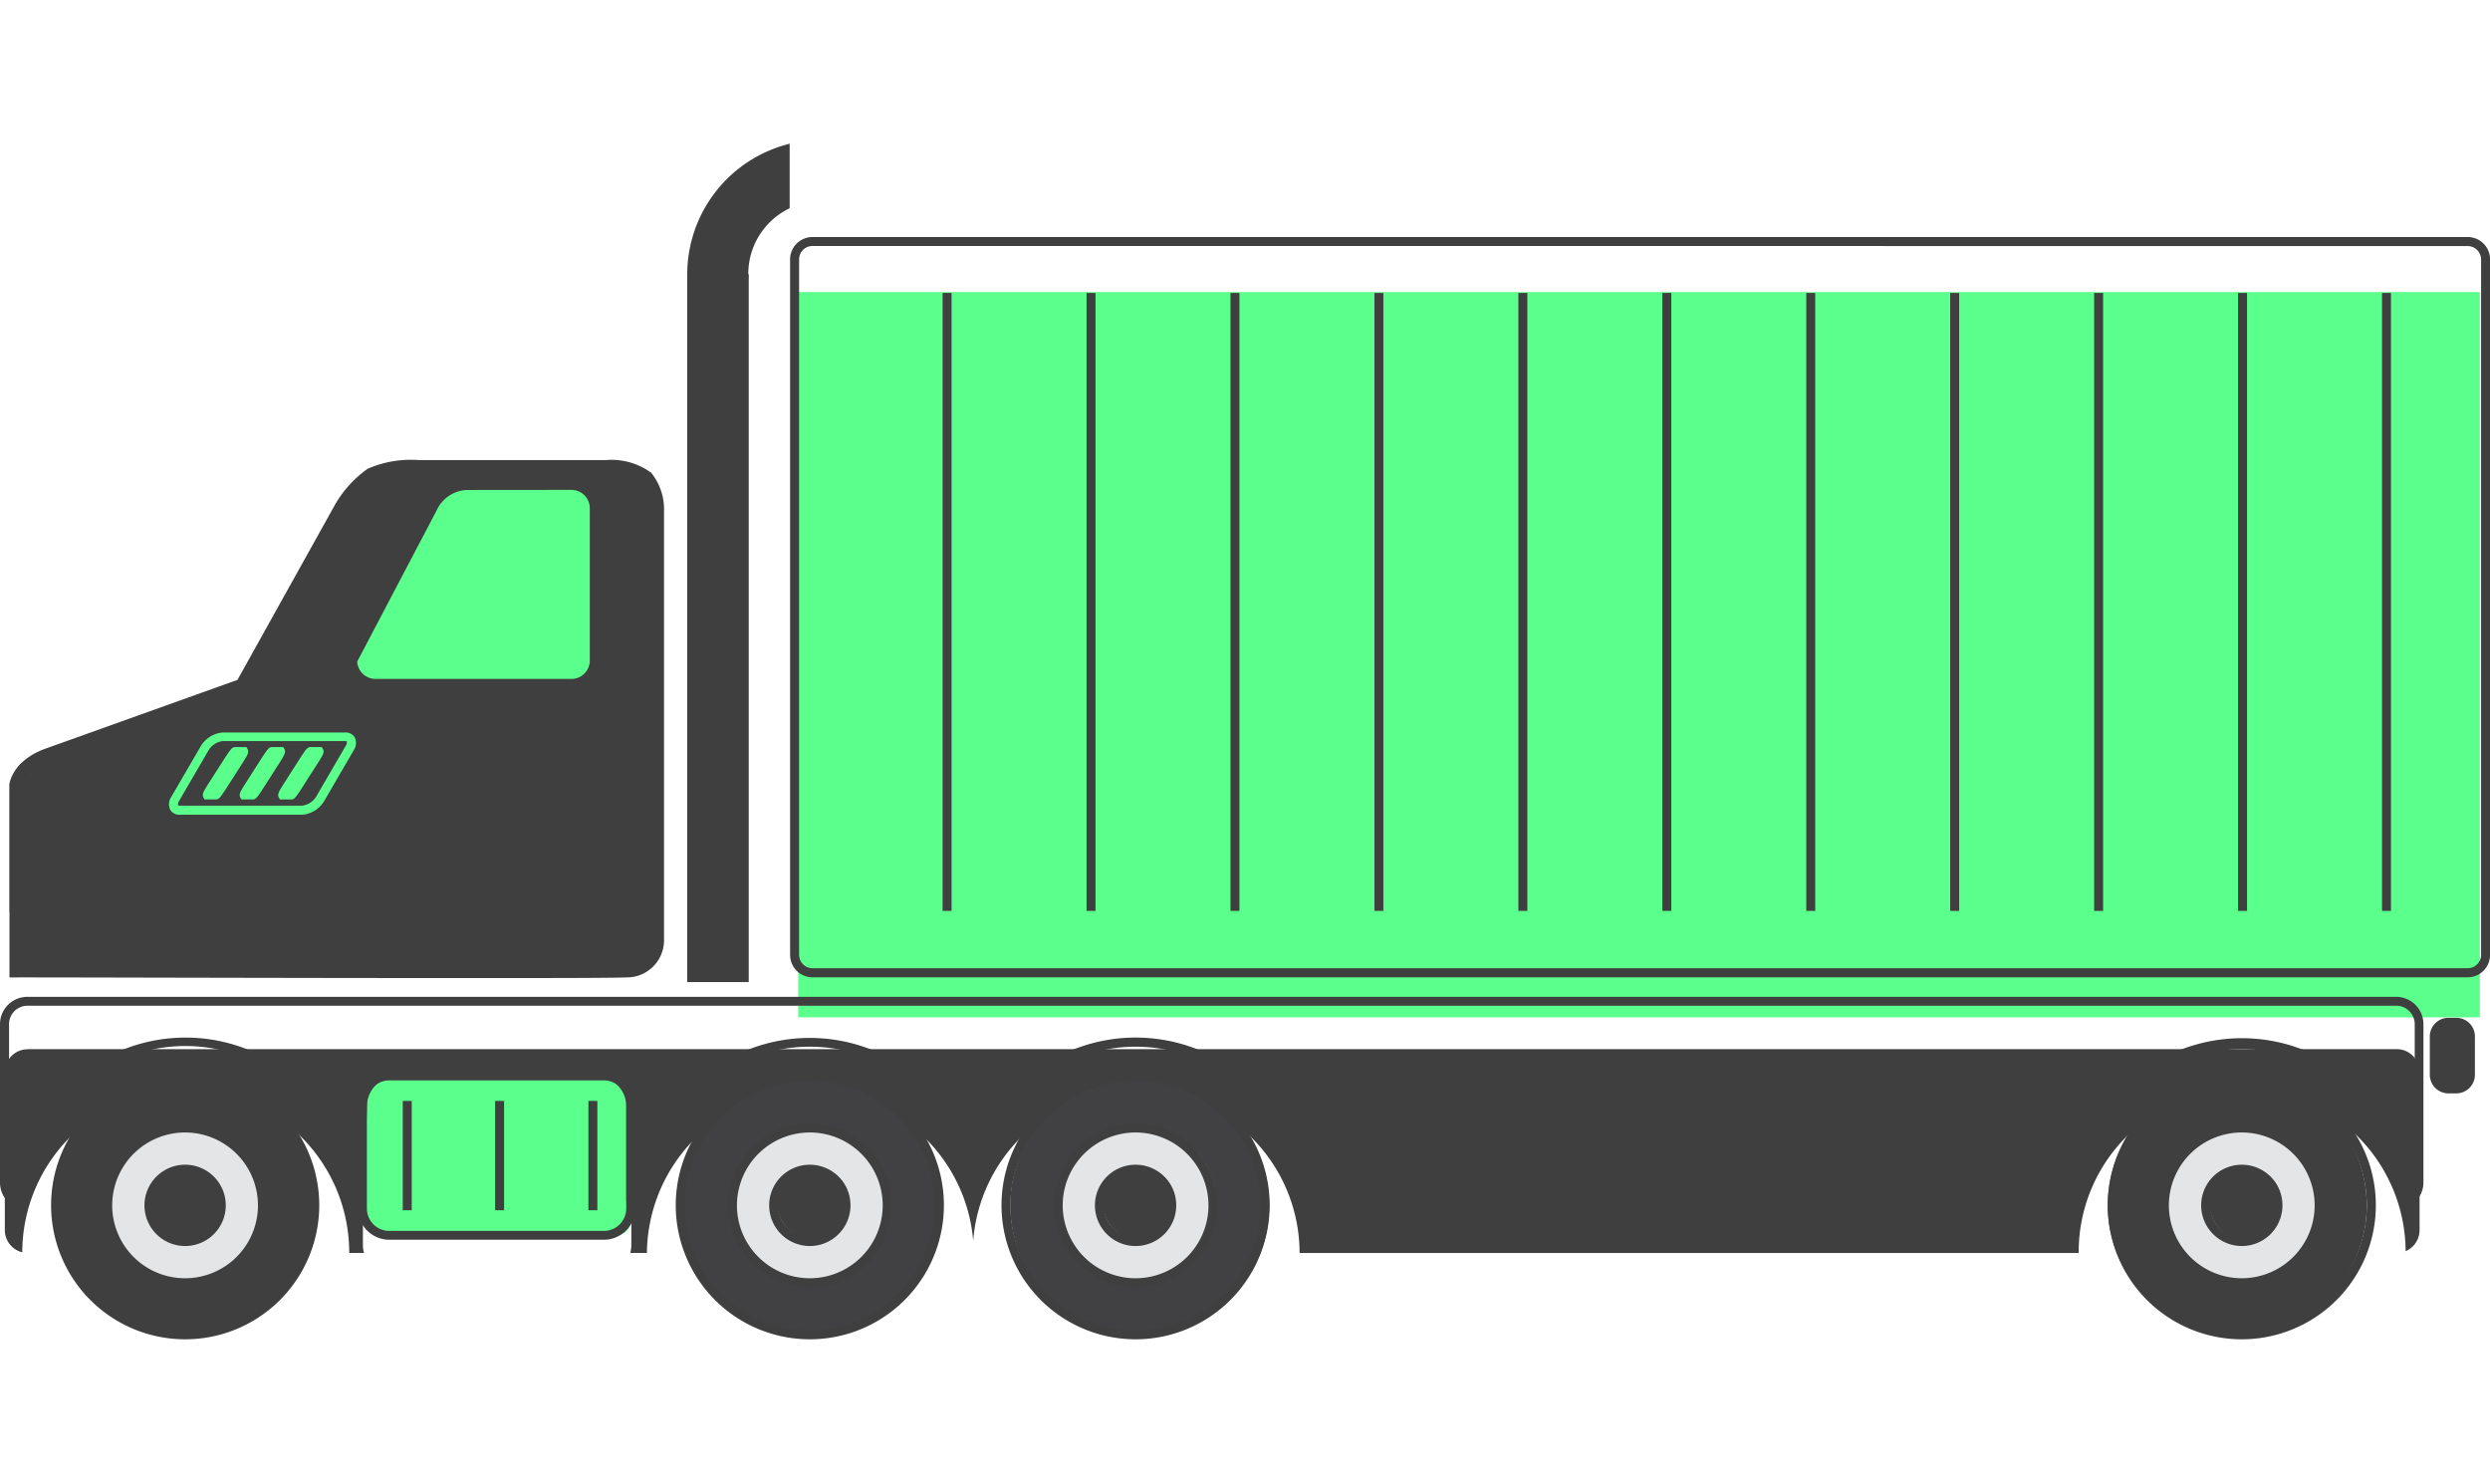 <svg xmlns="http://www.w3.org/2000/svg" xmlns:xlink="http://www.w3.org/1999/xlink" width="52" height="31" viewBox="0 0 52 31"><defs><filter id="a" x="-2.9" y="18.911" width="56.429" height="10.263" filterUnits="userSpaceOnUse"><feOffset dy="1" input="SourceAlpha"/><feGaussianBlur stdDeviation="1" result="b"/><feFlood flood-opacity="0.251"/><feComposite operator="in" in2="b"/><feComposite in="SourceGraphic"/></filter><filter id="c" x="13.667" y="3.099" width="41.118" height="21.146" filterUnits="userSpaceOnUse"><feOffset dy="1" input="SourceAlpha"/><feGaussianBlur stdDeviation="1" result="d"/><feFlood flood-opacity="0.251"/><feComposite operator="in" in2="d"/><feComposite in="SourceGraphic"/></filter><clipPath id="f"><rect width="52" height="31"/></clipPath></defs><g id="e" clip-path="url(#f)"><g transform="translate(0 3)"><g transform="translate(0)"><path d="M385.382,189.765a1.145,1.145,0,0,1,.239.756v8.9s-.011.676-.6.718-12.879,0-12.879,0v-3.936s.047-.433.708-.667l4.025-1.436,2.061-3.707a2.312,2.312,0,0,1,.637-.7,2.352,2.352,0,0,1,1.02-.169h3.917A1.322,1.322,0,0,1,385.382,189.765Z" transform="translate(-371.818 -182.83)" fill="#3f3f3f"/><path d="M437.484,246.487h2.55a.5.5,0,0,0,.376-.239l.616-1.059c.076-.131.03-.239-.1-.239h-2.549a.5.5,0,0,0-.377.239l-.616,1.059C437.3,246.379,437.352,246.487,437.484,246.487Z" transform="translate(-433.435 -232.565)" fill="#e4e5e6"/><rect width="1.113" height="14.595" transform="translate(14.42 2.822)" fill="#3f3f3f"/><path d="M349.9,125.44v1.166a1.614,1.614,0,0,0-.864,1.429H347.94A2.7,2.7,0,0,1,349.9,125.44Z" transform="translate(-333.507 -125.316)" fill="#3f3f3f"/><rect width="0.755" height="1.392" rx="0.378" transform="translate(50.804 18.348)" fill="#3f3f3f"/><g transform="matrix(1, 0, 0, 1, 0, -3)" filter="url(#a)"><path d="M16.644,298.82H66.111a.478.478,0,0,1,.478.477V302.6a.478.478,0,0,1-.291.44,3.414,3.414,0,1,0-6.828.038H43.2a3.413,3.413,0,0,0-6.816-.255,3.413,3.413,0,0,0-6.814.254h-.348a.7.7,0,0,0,.023-.168v-1.9a.718.718,0,0,0-.718-.718h-4.17a.718.718,0,0,0-.718.718v1.9a.7.7,0,0,0,.022.168h-.308a3.414,3.414,0,1,0-6.828-.014.477.477,0,0,1-.364-.463V299.3a.477.477,0,0,1,.484-.477Z" transform="translate(-16.06 -277.91)" fill="#3f3f3f"/></g><g transform="matrix(1, 0, 0, 1, 0, -3)" filter="url(#c)"><rect width="35.118" height="15.146" transform="translate(16.67 5.1)" fill="#5aff8c"/></g><circle cx="2.704" cy="2.704" r="2.704" transform="translate(44.019 19.469)" fill="#3f3f3f"/><circle cx="2.704" cy="2.704" r="2.704" transform="translate(21.098 19.469)" fill="#414042"/><circle cx="2.704" cy="2.704" r="2.704" transform="translate(14.274 19.469)" fill="#414042"/><circle cx="2.704" cy="2.704" r="2.704" transform="translate(1.213 19.469)" fill="#3f3f3f"/><circle cx="1.616" cy="1.616" r="1.616" transform="translate(45.173 20.518)" fill="#e4e5e6"/><circle cx="1.616" cy="1.616" r="1.616" transform="translate(22.174 20.518)" fill="#e4e5e6"/><circle cx="1.616" cy="1.616" r="1.616" transform="translate(15.269 20.518)" fill="#e4e5e6"/><circle cx="1.616" cy="1.616" r="1.616" transform="translate(2.228 20.621)" fill="#e4e5e6"/><path d="M392.581,222.267l.217,5.425a12.858,12.858,0,0,1-1.411,1.156h-2.312s-6.444-1.717-6.546-1.785a26.947,26.947,0,0,0-2.652,1.071h-.238v-2.976l.561-.442,1.785-.255,2.721-.646,2.942.119,4.149-.442.187-1.513Z" transform="translate(-379.25 -211.95)" fill="#3f3f3f"/><circle cx="0.756" cy="0.756" r="0.756" transform="translate(3.088 21.371)" fill="#3f3f3f"/><circle cx="0.756" cy="0.756" r="0.756" transform="translate(16.231 21.371)" fill="#3f3f3f"/><circle cx="0.756" cy="0.756" r="0.756" transform="translate(23.034 21.371)" fill="#3f3f3f"/><circle cx="0.756" cy="0.756" r="0.756" transform="translate(46.135 21.371)" fill="#3f3f3f"/><path d="M5.288,158.7H39.854a.467.467,0,0,0,.467-.467V143.707a.467.467,0,0,0-.467-.467H5.288a.468.468,0,0,0-.468.467V158.23A.468.468,0,0,0,5.288,158.7Zm34.566-15.271a.281.281,0,0,1,.28.28V158.23a.28.28,0,0,1-.28.28H5.288a.28.28,0,0,1-.28-.28V143.707a.28.28,0,0,1,.28-.28Z" transform="translate(11.68 -141.29)" fill="#3f3f3f"/><path d="M30.878,318.685a2.8,2.8,0,1,0-2.8-2.8A2.8,2.8,0,0,0,30.878,318.685Zm0-5.407a2.611,2.611,0,1,1-2.611,2.61A2.611,2.611,0,0,1,30.878,313.278Z" transform="translate(15.938 -293.715)" fill="#3f3f3f"/><path d="M449.528,318.685a2.8,2.8,0,1,0-2.8-2.8A2.8,2.8,0,0,0,449.528,318.685Zm0-5.407a2.611,2.611,0,1,1-2.611,2.61A2.611,2.611,0,0,1,449.528,313.278Z" transform="translate(-445.661 -293.715)" fill="#3f3f3f"/><path d="M5.191,0H.41A.41.41,0,0,0,0,.41V2.919a.41.41,0,0,0,.41.41H5.294A.308.308,0,0,0,5.6,3.021V.41A.41.41,0,0,0,5.191,0Z" transform="translate(7.577 19.47)" fill="#5aff8c"/><path d="M322.368,318.685a2.8,2.8,0,1,0-2.8-2.8A2.8,2.8,0,0,0,322.368,318.685Zm0-5.407a2.611,2.611,0,1,1-2.611,2.61A2.611,2.611,0,0,1,322.368,313.278Z" transform="translate(-305.456 -293.715)" fill="#3f3f3f"/><path d="M256.058,318.685a2.8,2.8,0,1,0-2.8-2.8A2.8,2.8,0,0,0,256.058,318.685Zm0-5.407a2.611,2.611,0,1,1-2.613,2.61A2.611,2.611,0,0,1,256.058,313.278Z" transform="translate(-232.343 -293.715)" fill="#3f3f3f"/><path d="M40.388,327.1a1.709,1.709,0,1,0-1.708-1.707A1.709,1.709,0,0,0,40.388,327.1Zm0-3.231a1.522,1.522,0,1,1-1.522,1.521,1.522,1.522,0,0,1,1.522-1.521Z" transform="translate(6.428 -303.218)" fill="#3f3f3f"/><path d="M265.579,327.1a1.709,1.709,0,1,0-1.709-1.709A1.709,1.709,0,0,0,265.579,327.1Zm0-3.231a1.522,1.522,0,1,1-1.522,1.521,1.522,1.522,0,0,1,1.522-1.521Z" transform="translate(-241.864 -303.218)" fill="#3f3f3f"/><path d="M331.889,327.1a1.709,1.709,0,1,0-1.709-1.709A1.709,1.709,0,0,0,331.889,327.1Zm0-3.231a1.522,1.522,0,1,1-1.522,1.521,1.523,1.523,0,0,1,1.522-1.521Z" transform="translate(-314.977 -303.218)" fill="#3f3f3f"/><path d="M459.049,327.1a1.709,1.709,0,1,0-1.709-1.709A1.709,1.709,0,0,0,459.049,327.1Zm0-3.231a1.522,1.522,0,1,1-1.523,1.521,1.522,1.522,0,0,1,1.523-1.521Z" transform="translate(-455.183 -303.218)" fill="#3f3f3f"/><path d="M18.92,302.37v-.119a3.321,3.321,0,1,1,6.642.014v.093h.406v-.093h0a.794.794,0,0,1,0-.168l.065-1.9a.623.623,0,0,1,.622-.623h4.171a.623.623,0,0,1,.623.623v1.972c0,.05.1.045.084.093v.093h.428v-.093a3.32,3.32,0,0,1,6.63-.248h.186a3.32,3.32,0,0,1,6.63.248v.093H61.865v-.093a3.321,3.321,0,0,1,6.64-.037v.139l.129-.055a.57.57,0,0,0,.346-.524V298.48a.571.571,0,0,0-.571-.57H18.94a.571.571,0,0,0-.57.57v3.308a.568.568,0,0,0,.435.553Zm6.931-.2h-.1a3.508,3.508,0,0,0-7.011-.06.381.381,0,0,1-.181-.324V298.48a.385.385,0,0,1,.384-.384h49.47a.385.385,0,0,1,.385.384v3.308a.387.387,0,0,1-.109.268,3.508,3.508,0,0,0-7.007.116H45.592a3.507,3.507,0,0,0-6.909-.751,3.507,3.507,0,0,0-6.8-.011,3.441,3.441,0,0,0-.107.762h-.144a.617.617,0,0,0,0-.075v-1.9a.81.81,0,0,0-.809-.809h-4.17a.809.809,0,0,0-.808.809v1.9A.62.62,0,0,0,25.851,302.172Z" transform="translate(-18.37 -280.092)" fill="#3f3f3f"/><path d="M383.043,316.615h4.481a.655.655,0,0,0,.654-.653v-2.208a.654.654,0,0,0-.654-.654h-4.481a.653.653,0,0,0-.653.654v2.209A.653.653,0,0,0,383.043,316.615Zm4.481-3.328a.467.467,0,0,1,.467.467v2.209a.467.467,0,0,1-.467.467h-4.481a.467.467,0,0,1-.468-.467v-2.209a.467.467,0,0,1,.467-.467Z" transform="translate(-374.913 -293.724)" fill="#3f3f3f"/><path d="M8.279,303.785h.164a.389.389,0,0,0,.389-.389v-.8a.389.389,0,0,0-.389-.389H8.279a.389.389,0,0,0-.389.389v.8A.389.389,0,0,0,8.279,303.785Zm.164-1.391a.205.205,0,0,1,.205.205v.8a.205.205,0,0,1-.205.205H8.279a.205.205,0,0,1-.205-.205v-.8a.205.205,0,0,1,.205-.205Z" transform="translate(42.853 -283.951)" fill="#3f3f3f"/><path d="M496.364,250.924s.556-.005.615.292a17.345,17.345,0,0,1-1.072,2.725V251.3a1.653,1.653,0,0,1,.181-.338C496.161,250.889,496.364,250.924,496.364,250.924Z" transform="translate(-495.363 -237.918)" fill="#f7eb32"/><path d="M385.872,199.431c1.918,0,3.425,0,3.627-.018a.777.777,0,0,0,.689-.807V189.7a1.221,1.221,0,0,0-.267-.821,1.4,1.4,0,0,0-.941-.266h-3.917a2.262,2.262,0,0,0-1.067.183,2.382,2.382,0,0,0-.671.735l-2.045,3.673c-.373.133-3.779,1.354-3.992,1.429-.707.251-.767.725-.769.745v4.04h.092C376.944,199.414,382.172,199.431,385.872,199.431Zm3.108-10.636a1.213,1.213,0,0,1,.809.211,1.063,1.063,0,0,1,.211.689v8.9c0,.023-.018.589-.513.623-.554.037-11.642,0-12.78,0v-3.841s.055-.369.645-.579l4.025-1.441.034-.011.016-.031,2.062-3.7a2.21,2.21,0,0,1,.6-.659,2.148,2.148,0,0,1,.973-.157Z" transform="translate(-376.321 -182.005)" fill="#3f3f3f"/><path d="M497.572,253.244a.092.092,0,0,0,.084-.054,14.5,14.5,0,0,0,1.078-2.782c-.074-.351-.625-.367-.7-.368s-.254-.029-.346.063a1.568,1.568,0,0,0-.2.368.086.086,0,0,0-.007.036v2.645a.092.092,0,0,0,.073.09A.073.073,0,0,0,497.572,253.244Zm.458-3.017c.128,0,.484.039.522.219a12.128,12.128,0,0,1-.886,2.28v-2.2a1.382,1.382,0,0,1,.153-.29.376.376,0,0,1,.191-.009.037.037,0,0,0,.015,0Z" transform="translate(-497.279 -237.128)" fill="#3f3f3f"/><path d="M391.48,197.914h4.09a.478.478,0,0,0,.477-.477v-3.18a.479.479,0,0,0-.477-.477h-2.182a.821.821,0,0,0-.718.477l-1.67,3.18a.478.478,0,0,0,.48.477Z" transform="translate(-383.666 -186.645)" fill="#5aff8c"/><rect width="0.491" height="4.773" rx="0.246" transform="translate(12.839 10.41)" fill="#e4e5e6"/><path d="M393.38,197.2h4.09a.57.57,0,0,0,.57-.57v-3.18a.571.571,0,0,0-.57-.57H395.29a.906.906,0,0,0-.8.528l-1.68,3.2v.023a.571.571,0,0,0,.57.572Zm4.09-4.132a.384.384,0,0,1,.384.384v3.18a.383.383,0,0,1-.384.384h-4.09a.385.385,0,0,1-.384-.361l1.659-3.157a.727.727,0,0,1,.634-.428Z" transform="translate(-385.537 -185.837)" fill="#3f3f3f"/><path d="M382.715,229.749h.1a.286.286,0,0,0,.286-.286v-4.387a.286.286,0,0,0-.286-.286h-.1a.285.285,0,0,0-.285.286v4.387a.285.285,0,0,0,.285.286Zm.1-4.773a.1.1,0,0,1,.1.1v4.387a.1.1,0,0,1-.1.1h-.1a.1.1,0,0,1-.1-.1v-4.39a.1.1,0,0,1,.1-.1Z" transform="translate(-369.843 -214.473)" fill="#3f3f3f"/><path d="M439.467,245.785h2.548a.591.591,0,0,0,.458-.286l.616-1.059a.271.271,0,0,0,.021-.273.224.224,0,0,0-.205-.1h-2.55a.59.59,0,0,0-.458.285l-.616,1.059a.272.272,0,0,0-.021.274A.223.223,0,0,0,439.467,245.785Zm3.438-1.539c.024,0,.038.006.041.012a.121.121,0,0,1-.022.086l-.616,1.059a.4.4,0,0,1-.3.193h-2.546c-.024,0-.038-.006-.041-.012a.124.124,0,0,1,.022-.087l.616-1.059a.41.41,0,0,1,.3-.192Z" transform="translate(-435.703 -231.77)" fill="#5aff8c"/><path d="M445.87,248.2h.181c.043,0,.073-.008.186-.184l.4-.625c.091-.142.1-.186.079-.236l-.027-.049h-.236c-.044,0-.074.008-.187.184l-.4.626c-.091.142-.1.186-.079.236l.027.048Z" transform="translate(-439.968 -234.504)" fill="#5aff8c"/><path d="M453.706,248.2h.18c.043,0,.074-.008.187-.184l.4-.625c.091-.143.1-.187.079-.236l-.027-.049h-.236c-.044,0-.074.008-.187.184l-.4.626c-.092.144-.1.186-.079.236l.027.048Z" transform="translate(-448.608 -234.504)" fill="#5aff8c"/><path d="M461.221,248.2h.181c.043,0,.073-.008.186-.184l.4-.625c.091-.142.1-.186.079-.236l-.027-.049h-.236c-.043,0-.073.008-.187.184l-.4.625c-.092.144-.1.186-.079.236l.027.048Z" transform="translate(-456.893 -234.504)" fill="#5aff8c"/><path d="M359.27,164.611h1.284V149.83H359.27Zm1.1-.187h-.908V150.017h.908Z" transform="translate(-344.918 -147.101)" fill="#3f3f3f"/><path d="M350.94,127.043h1.275v-.093a1.519,1.519,0,0,1,.814-1.346l.05-.027V124.23l-.119.034a2.811,2.811,0,0,0-2.02,2.686Zm1.092-.187h-.908a2.625,2.625,0,0,1,1.764-2.375v.984A1.7,1.7,0,0,0,352.032,126.856Z" transform="translate(-336.588 -124.23)" fill="#3f3f3f"/><rect width="1.948" height="1.131" rx="0.565" transform="translate(10.433 14.96)" fill="#e4e5e6"/><path d="M466.569,333.779a.849.849,0,1,0-.849-.849A.849.849,0,0,0,466.569,333.779Zm0-1.511a.662.662,0,1,1-.469.193A.663.663,0,0,1,466.569,332.268Z" transform="translate(-462.703 -310.757)" fill="#3f3f3f"/><path d="M339.409,333.779a.849.849,0,1,0-.849-.849A.849.849,0,0,0,339.409,333.779Zm0-1.511a.662.662,0,1,1-.469.193A.663.663,0,0,1,339.409,332.268Z" transform="translate(-322.497 -310.757)" fill="#3f3f3f"/><path d="M273.088,333.779a.849.849,0,1,0-.848-.849A.849.849,0,0,0,273.088,333.779Zm0-1.511a.663.663,0,1,1-.662.662A.663.663,0,0,1,273.088,332.268Z" transform="translate(-249.374 -310.757)" fill="#3f3f3f"/><path d="M47.908,333.779a.849.849,0,1,0-.848-.849A.85.85,0,0,0,47.908,333.779Zm0-1.511a.663.663,0,1,1-.662.662A.663.663,0,0,1,47.908,332.268Z" transform="translate(-1.092 -310.757)" fill="#3f3f3f"/><rect width="0.187" height="12.905" transform="translate(49.745 3.118)" fill="#3f3f3f"/><rect width="0.187" height="12.905" transform="translate(46.739 3.118)" fill="#3f3f3f"/><rect width="0.187" height="12.905" transform="translate(43.733 3.118)" fill="#3f3f3f"/><rect width="0.187" height="12.905" transform="translate(19.685 3.118)" fill="#3f3f3f"/><rect width="0.187" height="12.905" transform="translate(22.691 3.118)" fill="#3f3f3f"/><rect width="0.187" height="12.905" transform="translate(28.703 3.118)" fill="#3f3f3f"/><rect width="0.187" height="12.905" transform="translate(31.709 3.118)" fill="#3f3f3f"/><rect width="0.187" height="12.905" transform="translate(34.716 3.118)" fill="#3f3f3f"/><rect width="0.187" height="12.905" transform="translate(37.721 3.118)" fill="#3f3f3f"/><rect width="0.187" height="12.905" transform="translate(40.727 3.118)" fill="#3f3f3f"/><rect width="0.187" height="12.905" transform="translate(25.697 3.118)" fill="#3f3f3f"/><path d="M393.09,270.477h1.575a.28.28,0,0,0,.28-.28v-.757a.28.28,0,0,0-.28-.28H393.09a.28.28,0,0,0-.28.28v.757A.28.28,0,0,0,393.09,270.477Zm1.575-1.129a.093.093,0,0,1,.093.093v.757a.093.093,0,0,1-.093.093H393.09A.093.093,0,0,1,393,270.2v-.757a.093.093,0,0,1,.093-.093Z" transform="translate(-382.749 -254.292)" fill="#3f3f3f"/><rect width="0.187" height="2.283" transform="translate(12.288 19.992)" fill="#3f3f3f"/><rect width="0.187" height="2.283" transform="translate(10.34 19.992)" fill="#3f3f3f"/><rect width="0.187" height="2.283" transform="translate(8.411 19.992)" fill="#3f3f3f"/></g><path d="M2050.718,625.887l.689.661v5.172a11.215,11.215,0,0,1-1.494,1.063c-.173,0-5.316.172-5.517.172s-6.006-.431-6.006-.431l-.23-1.782.23-1.408.316-.546,2.04-.259a12.253,12.253,0,0,0,.2,2.414,31.379,31.379,0,0,0,5.948-.46c.086-.23,2.213-2.529,2.213-2.529a11.675,11.675,0,0,0,1.322-.8C2050.488,627.037,2050.718,625.887,2050.718,625.887Z" transform="translate(-2037.882 -615.948)" fill="#3f3f3f"/></g></g></svg>